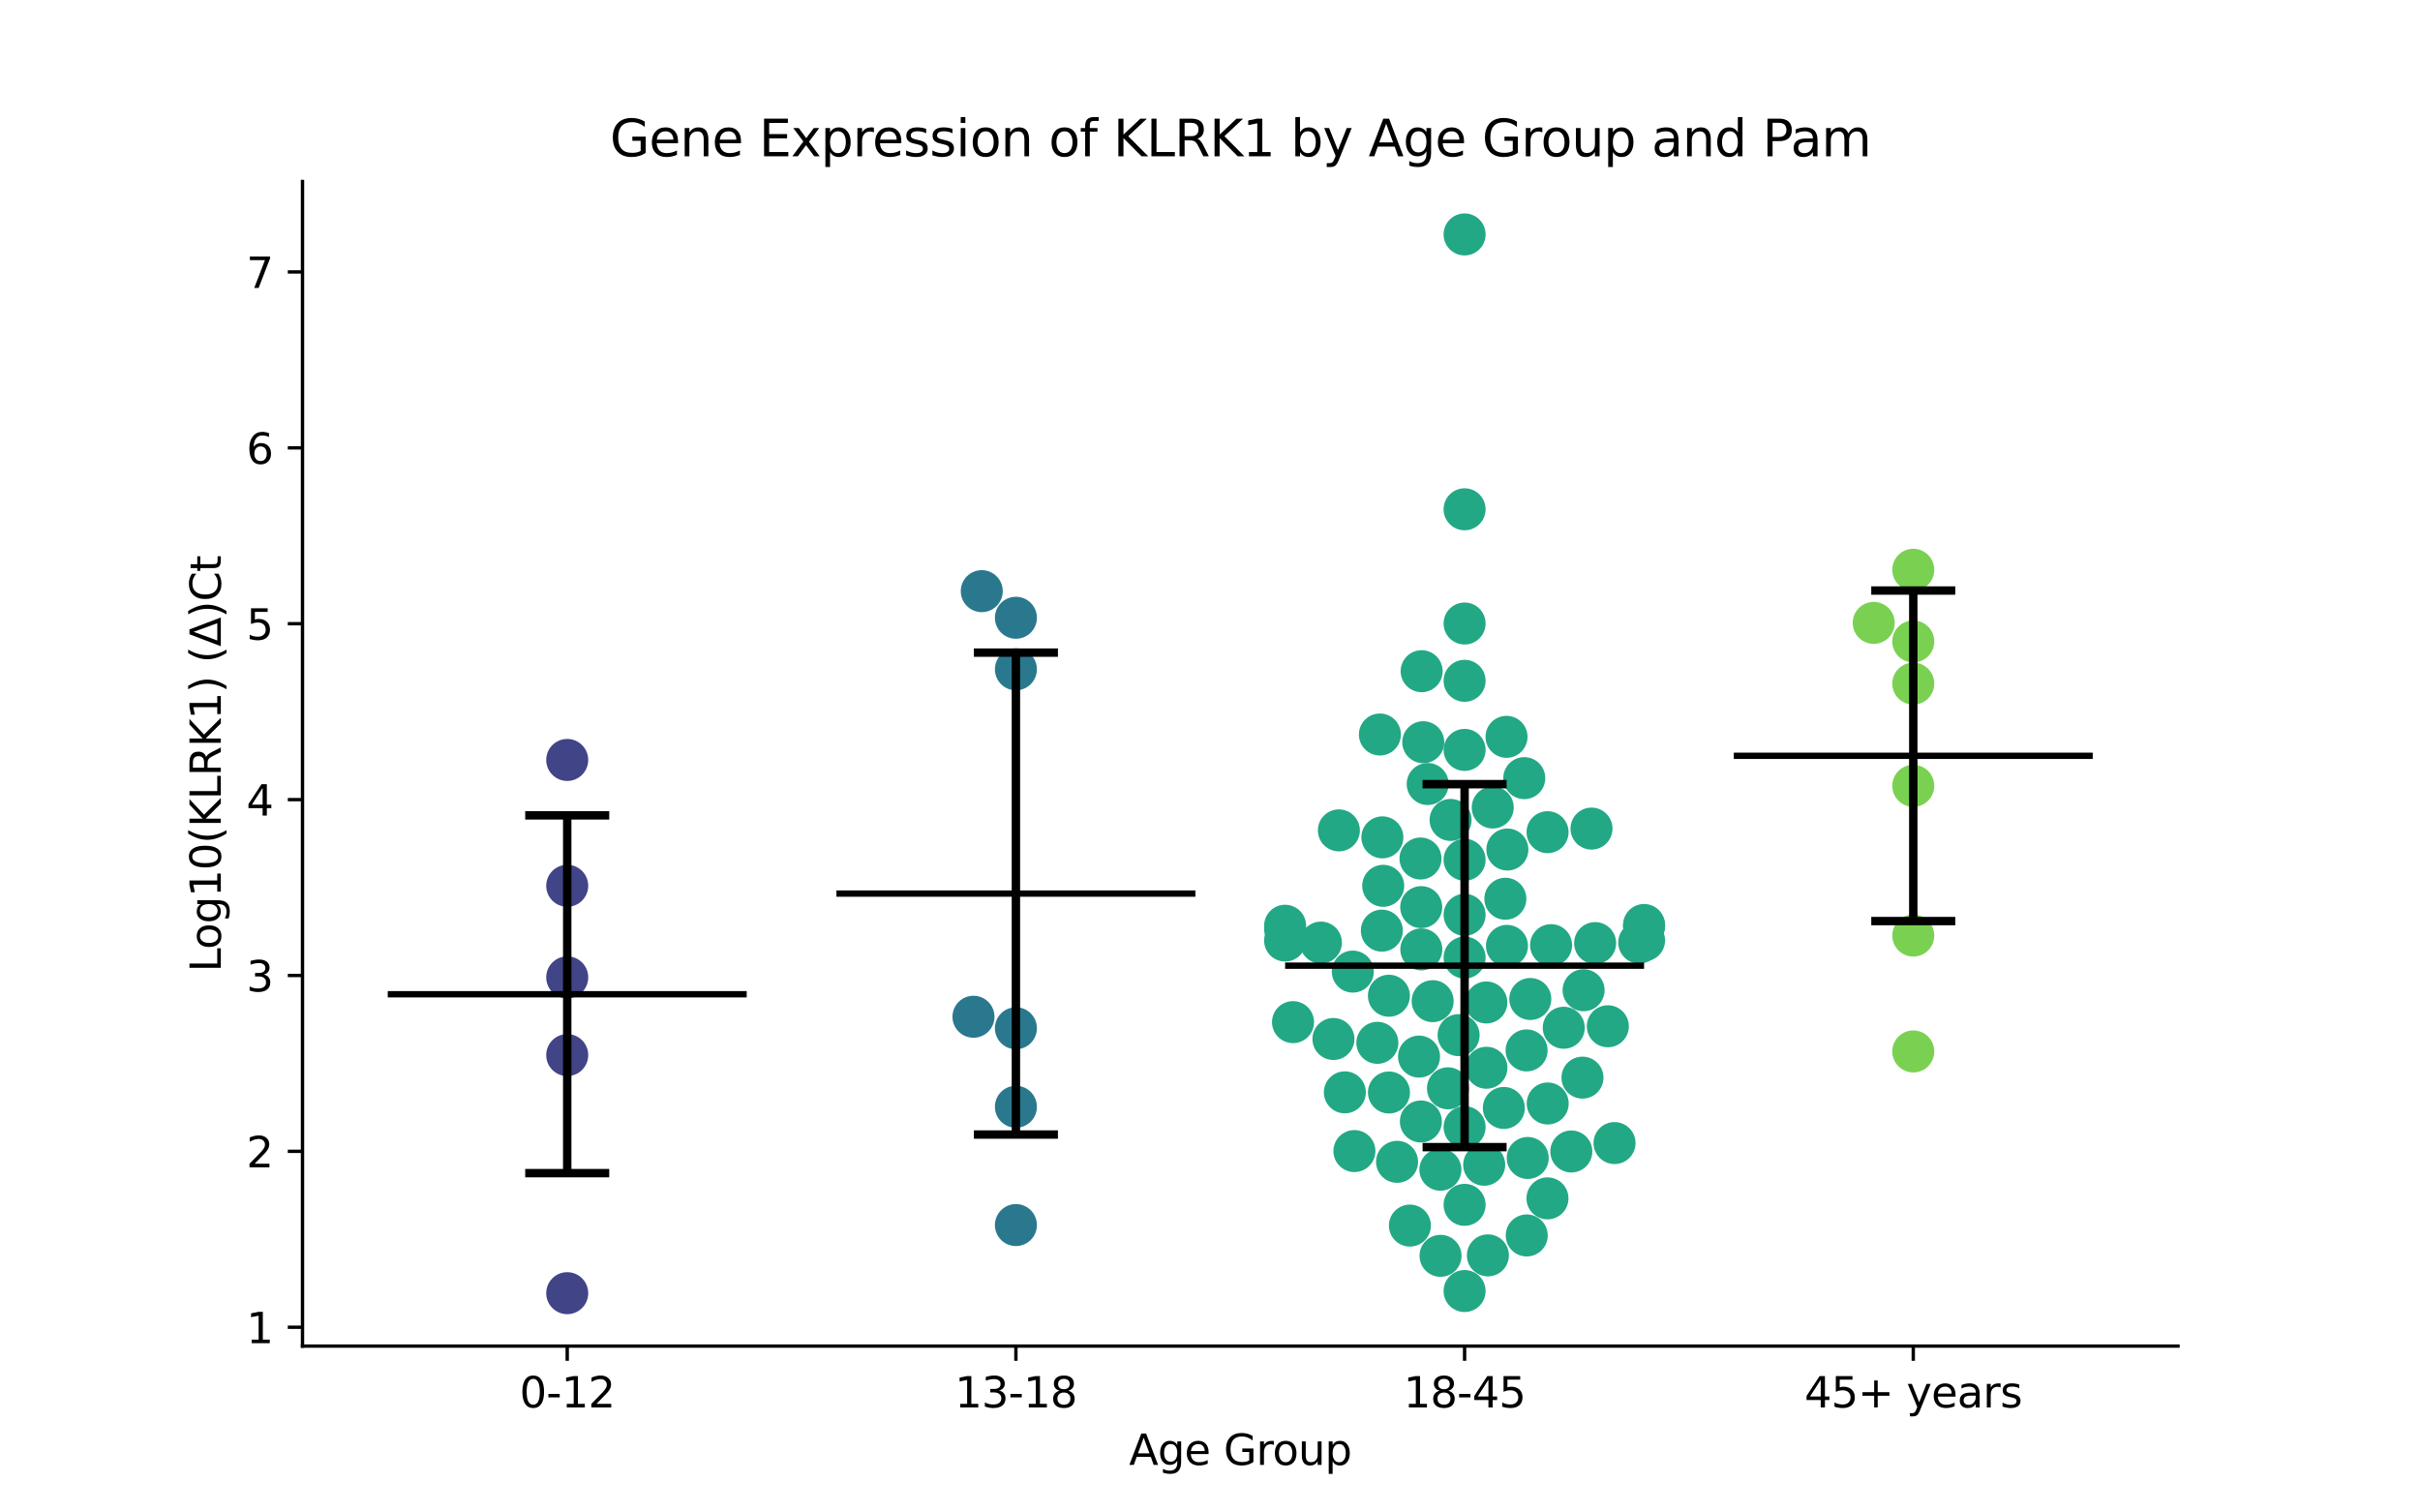 <?xml version="1.0" encoding="utf-8" standalone="no"?>
<!DOCTYPE svg PUBLIC "-//W3C//DTD SVG 1.1//EN"
  "http://www.w3.org/Graphics/SVG/1.1/DTD/svg11.dtd">
<svg xmlns:xlink="http://www.w3.org/1999/xlink" width="576pt" height="360pt" viewBox="0 0 576 360" xmlns="http://www.w3.org/2000/svg" version="1.1">
 <defs>
  <style type="text/css">*{stroke-linejoin: round; stroke-linecap: butt}</style>
 </defs>
 <g id="figure_1">
  <g id="patch_1">
   <path d="M 0 360 
L 576 360 
L 576 0 
L 0 0 
z
" style="fill: #ffffff"/>
  </g>
  <g id="axes_1">
   <g id="patch_2">
    <path d="M 72 320.4 
L 518.4 320.4 
L 518.4 43.2 
L 72 43.2 
z
" style="fill: #ffffff"/>
   </g>
   <g id="PathCollection_1">
    <defs>
     <path id="C0_0_61ba6a0458" d="M 0 5 
C 1.326 5 2.598 4.473 3.536 3.536 
C 4.473 2.598 5 1.326 5 -0 
C 5 -1.326 4.473 -2.598 3.536 -3.536 
C 2.598 -4.473 1.326 -5 0 -5 
C -1.326 -5 -2.598 -4.473 -3.536 -3.536 
C -4.473 -2.598 -5 -1.326 -5 0 
C -5 1.326 -4.473 2.598 -3.536 3.536 
C -2.598 4.473 -1.326 5 0 5 
z
"/>
    </defs>
    <g clip-path="url(#p130a438ead)">
     <use xlink:href="#C0_0_61ba6a0458" x="135.009" y="210.836" style="fill: #414487"/>
    </g>
    <g clip-path="url(#p130a438ead)">
     <use xlink:href="#C0_0_61ba6a0458" x="135.009" y="251.131" style="fill: #414487"/>
    </g>
    <g clip-path="url(#p130a438ead)">
     <use xlink:href="#C0_0_61ba6a0458" x="135.009" y="180.882" style="fill: #414487"/>
    </g>
    <g clip-path="url(#p130a438ead)">
     <use xlink:href="#C0_0_61ba6a0458" x="135.009" y="307.8" style="fill: #414487"/>
    </g>
    <g clip-path="url(#p130a438ead)">
     <use xlink:href="#C0_0_61ba6a0458" x="135.009" y="232.628" style="fill: #414487"/>
    </g>
   </g>
   <g id="PathCollection_2">
    <defs>
     <path id="C1_0_2fd8675380" d="M 0 5 
C 1.326 5 2.598 4.473 3.536 3.536 
C 4.473 2.598 5 1.326 5 -0 
C 5 -1.326 4.473 -2.598 3.536 -3.536 
C 2.598 -4.473 1.326 -5 0 -5 
C -1.326 -5 -2.598 -4.473 -3.536 -3.536 
C -4.473 -2.598 -5 -1.326 -5 0 
C -5 1.326 -4.473 2.598 -3.536 3.536 
C -2.598 4.473 -1.326 5 0 5 
z
"/>
    </defs>
    <g clip-path="url(#p130a438ead)">
     <use xlink:href="#C1_0_2fd8675380" x="241.803" y="291.588" style="fill: #2a788e"/>
    </g>
    <g clip-path="url(#p130a438ead)">
     <use xlink:href="#C1_0_2fd8675380" x="233.678" y="140.705" style="fill: #2a788e"/>
    </g>
    <g clip-path="url(#p130a438ead)">
     <use xlink:href="#C1_0_2fd8675380" x="241.803" y="244.742" style="fill: #2a788e"/>
    </g>
    <g clip-path="url(#p130a438ead)">
     <use xlink:href="#C1_0_2fd8675380" x="241.803" y="159.307" style="fill: #2a788e"/>
    </g>
    <g clip-path="url(#p130a438ead)">
     <use xlink:href="#C1_0_2fd8675380" x="241.803" y="147.039" style="fill: #2a788e"/>
    </g>
    <g clip-path="url(#p130a438ead)">
     <use xlink:href="#C1_0_2fd8675380" x="231.704" y="242.005" style="fill: #2a788e"/>
    </g>
    <g clip-path="url(#p130a438ead)">
     <use xlink:href="#C1_0_2fd8675380" x="241.803" y="263.432" style="fill: #2a788e"/>
    </g>
   </g>
   <g id="PathCollection_3">
    <defs>
     <path id="C2_0_90369fe412" d="M 0 5 
C 1.326 5 2.598 4.473 3.536 3.536 
C 4.473 2.598 5 1.326 5 -0 
C 5 -1.326 4.473 -2.598 3.536 -3.536 
C 2.598 -4.473 1.326 -5 0 -5 
C -1.326 -5 -2.598 -4.473 -3.536 -3.536 
C -4.473 -2.598 -5 -1.326 -5 0 
C -5 1.326 -4.473 2.598 -3.536 3.536 
C -2.598 4.473 -1.326 5 0 5 
z
"/>
    </defs>
    <g clip-path="url(#p130a438ead)">
     <use xlink:href="#C2_0_90369fe412" x="317.377" y="247.299" style="fill: #22a884"/>
    </g>
    <g clip-path="url(#p130a438ead)">
     <use xlink:href="#C2_0_90369fe412" x="368.323" y="285.234" style="fill: #22a884"/>
    </g>
    <g clip-path="url(#p130a438ead)">
     <use xlink:href="#C2_0_90369fe412" x="368.344" y="198.077" style="fill: #22a884"/>
    </g>
    <g clip-path="url(#p130a438ead)">
     <use xlink:href="#C2_0_90369fe412" x="305.879" y="223.863" style="fill: #22a884"/>
    </g>
    <g clip-path="url(#p130a438ead)">
     <use xlink:href="#C2_0_90369fe412" x="329.029" y="199.307" style="fill: #22a884"/>
    </g>
    <g clip-path="url(#p130a438ead)">
     <use xlink:href="#C2_0_90369fe412" x="305.879" y="221.125" style="fill: #22a884"/>
    </g>
    <g clip-path="url(#p130a438ead)">
     <use xlink:href="#C2_0_90369fe412" x="340.997" y="238.296" style="fill: #22a884"/>
    </g>
    <g clip-path="url(#p130a438ead)">
     <use xlink:href="#C2_0_90369fe412" x="379.669" y="224.476" style="fill: #22a884"/>
    </g>
    <g clip-path="url(#p130a438ead)">
     <use xlink:href="#C2_0_90369fe412" x="348.597" y="162.044" style="fill: #22a884"/>
    </g>
    <g clip-path="url(#p130a438ead)">
     <use xlink:href="#C2_0_90369fe412" x="339.815" y="186.61" style="fill: #22a884"/>
    </g>
    <g clip-path="url(#p130a438ead)">
     <use xlink:href="#C2_0_90369fe412" x="337.753" y="251.491" style="fill: #22a884"/>
    </g>
    <g clip-path="url(#p130a438ead)">
     <use xlink:href="#C2_0_90369fe412" x="355.295" y="192.202" style="fill: #22a884"/>
    </g>
    <g clip-path="url(#p130a438ead)">
     <use xlink:href="#C2_0_90369fe412" x="372.199" y="244.625" style="fill: #22a884"/>
    </g>
    <g clip-path="url(#p130a438ead)">
     <use xlink:href="#C2_0_90369fe412" x="358.301" y="213.92" style="fill: #22a884"/>
    </g>
    <g clip-path="url(#p130a438ead)">
     <use xlink:href="#C2_0_90369fe412" x="348.597" y="148.408" style="fill: #22a884"/>
    </g>
    <g clip-path="url(#p130a438ead)">
     <use xlink:href="#C2_0_90369fe412" x="345.264" y="195.158" style="fill: #22a884"/>
    </g>
    <g clip-path="url(#p130a438ead)">
     <use xlink:href="#C2_0_90369fe412" x="391.315" y="223.83" style="fill: #22a884"/>
    </g>
    <g clip-path="url(#p130a438ead)">
     <use xlink:href="#C2_0_90369fe412" x="318.675" y="197.646" style="fill: #22a884"/>
    </g>
    <g clip-path="url(#p130a438ead)">
     <use xlink:href="#C2_0_90369fe412" x="378.806" y="197.218" style="fill: #22a884"/>
    </g>
    <g clip-path="url(#p130a438ead)">
     <use xlink:href="#C2_0_90369fe412" x="362.802" y="185.21" style="fill: #22a884"/>
    </g>
    <g clip-path="url(#p130a438ead)">
     <use xlink:href="#C2_0_90369fe412" x="358.683" y="225.14" style="fill: #22a884"/>
    </g>
    <g clip-path="url(#p130a438ead)">
     <use xlink:href="#C2_0_90369fe412" x="338.76" y="176.661" style="fill: #22a884"/>
    </g>
    <g clip-path="url(#p130a438ead)">
     <use xlink:href="#C2_0_90369fe412" x="338.273" y="215.917" style="fill: #22a884"/>
    </g>
    <g clip-path="url(#p130a438ead)">
     <use xlink:href="#C2_0_90369fe412" x="329.225" y="210.843" style="fill: #22a884"/>
    </g>
    <g clip-path="url(#p130a438ead)">
     <use xlink:href="#C2_0_90369fe412" x="321.99" y="231.261" style="fill: #22a884"/>
    </g>
    <g clip-path="url(#p130a438ead)">
     <use xlink:href="#C2_0_90369fe412" x="347.172" y="246.384" style="fill: #22a884"/>
    </g>
    <g clip-path="url(#p130a438ead)">
     <use xlink:href="#C2_0_90369fe412" x="338.298" y="225.975" style="fill: #22a884"/>
    </g>
    <g clip-path="url(#p130a438ead)">
     <use xlink:href="#C2_0_90369fe412" x="391.315" y="220.164" style="fill: #22a884"/>
    </g>
    <g clip-path="url(#p130a438ead)">
     <use xlink:href="#C2_0_90369fe412" x="348.597" y="121.221" style="fill: #22a884"/>
    </g>
    <g clip-path="url(#p130a438ead)">
     <use xlink:href="#C2_0_90369fe412" x="348.597" y="178.489" style="fill: #22a884"/>
    </g>
    <g clip-path="url(#p130a438ead)">
     <use xlink:href="#C2_0_90369fe412" x="358.577" y="175.382" style="fill: #22a884"/>
    </g>
    <g clip-path="url(#p130a438ead)">
     <use xlink:href="#C2_0_90369fe412" x="358.78" y="202.204" style="fill: #22a884"/>
    </g>
    <g clip-path="url(#p130a438ead)">
     <use xlink:href="#C2_0_90369fe412" x="348.597" y="55.8" style="fill: #22a884"/>
    </g>
    <g clip-path="url(#p130a438ead)">
     <use xlink:href="#C2_0_90369fe412" x="328.903" y="221.508" style="fill: #22a884"/>
    </g>
    <g clip-path="url(#p130a438ead)">
     <use xlink:href="#C2_0_90369fe412" x="348.597" y="204.641" style="fill: #22a884"/>
    </g>
    <g clip-path="url(#p130a438ead)">
     <use xlink:href="#C2_0_90369fe412" x="328.438" y="174.827" style="fill: #22a884"/>
    </g>
    <g clip-path="url(#p130a438ead)">
     <use xlink:href="#C2_0_90369fe412" x="344.638" y="259.041" style="fill: #22a884"/>
    </g>
    <g clip-path="url(#p130a438ead)">
     <use xlink:href="#C2_0_90369fe412" x="354.144" y="298.802" style="fill: #22a884"/>
    </g>
    <g clip-path="url(#p130a438ead)">
     <use xlink:href="#C2_0_90369fe412" x="327.833" y="248.213" style="fill: #22a884"/>
    </g>
    <g clip-path="url(#p130a438ead)">
     <use xlink:href="#C2_0_90369fe412" x="307.758" y="243.289" style="fill: #22a884"/>
    </g>
    <g clip-path="url(#p130a438ead)">
     <use xlink:href="#C2_0_90369fe412" x="391.315" y="220.465" style="fill: #22a884"/>
    </g>
    <g clip-path="url(#p130a438ead)">
     <use xlink:href="#C2_0_90369fe412" x="342.836" y="278.413" style="fill: #22a884"/>
    </g>
    <g clip-path="url(#p130a438ead)">
     <use xlink:href="#C2_0_90369fe412" x="382.693" y="244.275" style="fill: #22a884"/>
    </g>
    <g clip-path="url(#p130a438ead)">
     <use xlink:href="#C2_0_90369fe412" x="348.597" y="227.92" style="fill: #22a884"/>
    </g>
    <g clip-path="url(#p130a438ead)">
     <use xlink:href="#C2_0_90369fe412" x="322.372" y="273.976" style="fill: #22a884"/>
    </g>
    <g clip-path="url(#p130a438ead)">
     <use xlink:href="#C2_0_90369fe412" x="332.523" y="276.535" style="fill: #22a884"/>
    </g>
    <g clip-path="url(#p130a438ead)">
     <use xlink:href="#C2_0_90369fe412" x="338.102" y="204.34" style="fill: #22a884"/>
    </g>
    <g clip-path="url(#p130a438ead)">
     <use xlink:href="#C2_0_90369fe412" x="357.938" y="263.71" style="fill: #22a884"/>
    </g>
    <g clip-path="url(#p130a438ead)">
     <use xlink:href="#C2_0_90369fe412" x="384.286" y="272.073" style="fill: #22a884"/>
    </g>
    <g clip-path="url(#p130a438ead)">
     <use xlink:href="#C2_0_90369fe412" x="335.582" y="291.712" style="fill: #22a884"/>
    </g>
    <g clip-path="url(#p130a438ead)">
     <use xlink:href="#C2_0_90369fe412" x="353.793" y="254.145" style="fill: #22a884"/>
    </g>
    <g clip-path="url(#p130a438ead)">
     <use xlink:href="#C2_0_90369fe412" x="330.584" y="237.006" style="fill: #22a884"/>
    </g>
    <g clip-path="url(#p130a438ead)">
     <use xlink:href="#C2_0_90369fe412" x="390.168" y="224.351" style="fill: #22a884"/>
    </g>
    <g clip-path="url(#p130a438ead)">
     <use xlink:href="#C2_0_90369fe412" x="314.396" y="224.356" style="fill: #22a884"/>
    </g>
    <g clip-path="url(#p130a438ead)">
     <use xlink:href="#C2_0_90369fe412" x="369.182" y="224.962" style="fill: #22a884"/>
    </g>
    <g clip-path="url(#p130a438ead)">
     <use xlink:href="#C2_0_90369fe412" x="374" y="274.077" style="fill: #22a884"/>
    </g>
    <g clip-path="url(#p130a438ead)">
     <use xlink:href="#C2_0_90369fe412" x="376.921" y="235.693" style="fill: #22a884"/>
    </g>
    <g clip-path="url(#p130a438ead)">
     <use xlink:href="#C2_0_90369fe412" x="320.096" y="259.998" style="fill: #22a884"/>
    </g>
    <g clip-path="url(#p130a438ead)">
     <use xlink:href="#C2_0_90369fe412" x="363.389" y="294.061" style="fill: #22a884"/>
    </g>
    <g clip-path="url(#p130a438ead)">
     <use xlink:href="#C2_0_90369fe412" x="338.192" y="266.935" style="fill: #22a884"/>
    </g>
    <g clip-path="url(#p130a438ead)">
     <use xlink:href="#C2_0_90369fe412" x="305.879" y="220.343" style="fill: #22a884"/>
    </g>
    <g clip-path="url(#p130a438ead)">
     <use xlink:href="#C2_0_90369fe412" x="353.772" y="238.606" style="fill: #22a884"/>
    </g>
    <g clip-path="url(#p130a438ead)">
     <use xlink:href="#C2_0_90369fe412" x="342.87" y="298.911" style="fill: #22a884"/>
    </g>
    <g clip-path="url(#p130a438ead)">
     <use xlink:href="#C2_0_90369fe412" x="348.597" y="268.278" style="fill: #22a884"/>
    </g>
    <g clip-path="url(#p130a438ead)">
     <use xlink:href="#C2_0_90369fe412" x="363.625" y="275.617" style="fill: #22a884"/>
    </g>
    <g clip-path="url(#p130a438ead)">
     <use xlink:href="#C2_0_90369fe412" x="348.597" y="217.74" style="fill: #22a884"/>
    </g>
    <g clip-path="url(#p130a438ead)">
     <use xlink:href="#C2_0_90369fe412" x="338.375" y="159.759" style="fill: #22a884"/>
    </g>
    <g clip-path="url(#p130a438ead)">
     <use xlink:href="#C2_0_90369fe412" x="368.378" y="262.65" style="fill: #22a884"/>
    </g>
    <g clip-path="url(#p130a438ead)">
     <use xlink:href="#C2_0_90369fe412" x="363.358" y="250.018" style="fill: #22a884"/>
    </g>
    <g clip-path="url(#p130a438ead)">
     <use xlink:href="#C2_0_90369fe412" x="348.597" y="307.292" style="fill: #22a884"/>
    </g>
    <g clip-path="url(#p130a438ead)">
     <use xlink:href="#C2_0_90369fe412" x="348.597" y="286.773" style="fill: #22a884"/>
    </g>
    <g clip-path="url(#p130a438ead)">
     <use xlink:href="#C2_0_90369fe412" x="376.655" y="256.497" style="fill: #22a884"/>
    </g>
    <g clip-path="url(#p130a438ead)">
     <use xlink:href="#C2_0_90369fe412" x="364.236" y="237.779" style="fill: #22a884"/>
    </g>
    <g clip-path="url(#p130a438ead)">
     <use xlink:href="#C2_0_90369fe412" x="353.263" y="277.234" style="fill: #22a884"/>
    </g>
    <g clip-path="url(#p130a438ead)">
     <use xlink:href="#C2_0_90369fe412" x="330.595" y="260.032" style="fill: #22a884"/>
    </g>
   </g>
   <g id="PathCollection_4">
    <defs>
     <path id="C3_0_3f0221aa01" d="M 0 5 
C 1.326 5 2.598 4.473 3.536 3.536 
C 4.473 2.598 5 1.326 5 -0 
C 5 -1.326 4.473 -2.598 3.536 -3.536 
C 2.598 -4.473 1.326 -5 0 -5 
C -1.326 -5 -2.598 -4.473 -3.536 -3.536 
C -4.473 -2.598 -5 -1.326 -5 0 
C -5 1.326 -4.473 2.598 -3.536 3.536 
C -2.598 4.473 -1.326 5 0 5 
z
"/>
    </defs>
    <g clip-path="url(#p130a438ead)">
     <use xlink:href="#C3_0_3f0221aa01" x="455.391" y="250.261" style="fill: #7ad151"/>
    </g>
    <g clip-path="url(#p130a438ead)">
     <use xlink:href="#C3_0_3f0221aa01" x="455.391" y="135.619" style="fill: #7ad151"/>
    </g>
    <g clip-path="url(#p130a438ead)">
     <use xlink:href="#C3_0_3f0221aa01" x="445.975" y="148.258" style="fill: #7ad151"/>
    </g>
    <g clip-path="url(#p130a438ead)">
     <use xlink:href="#C3_0_3f0221aa01" x="455.391" y="222.682" style="fill: #7ad151"/>
    </g>
    <g clip-path="url(#p130a438ead)">
     <use xlink:href="#C3_0_3f0221aa01" x="455.391" y="162.715" style="fill: #7ad151"/>
    </g>
    <g clip-path="url(#p130a438ead)">
     <use xlink:href="#C3_0_3f0221aa01" x="455.391" y="152.682" style="fill: #7ad151"/>
    </g>
    <g clip-path="url(#p130a438ead)">
     <use xlink:href="#C3_0_3f0221aa01" x="455.391" y="187.045" style="fill: #7ad151"/>
    </g>
   </g>
   <g id="matplotlib.axis_1">
    <g id="xtick_1">
     <g id="line2d_1">
      <defs>
       <path id="m81b2da3988" d="M 0 0 
L 0 3.5 
" style="stroke: #000000; stroke-width: 0.8"/>
      </defs>
      <g>
       <use xlink:href="#m81b2da3988" x="135.009" y="320.4" style="stroke: #000000; stroke-width: 0.8"/>
      </g>
     </g>
     <g id="text_1">
      <!-- 0-12 -->
      <g transform="translate(123.661 334.998) scale(0.1 -0.1)">
       <defs>
        <path id="DejaVuSans-30" d="M 2034 4250 
Q 1547 4250 1301 3770 
Q 1056 3291 1056 2328 
Q 1056 1369 1301 889 
Q 1547 409 2034 409 
Q 2525 409 2770 889 
Q 3016 1369 3016 2328 
Q 3016 3291 2770 3770 
Q 2525 4250 2034 4250 
z
M 2034 4750 
Q 2819 4750 3233 4129 
Q 3647 3509 3647 2328 
Q 3647 1150 3233 529 
Q 2819 -91 2034 -91 
Q 1250 -91 836 529 
Q 422 1150 422 2328 
Q 422 3509 836 4129 
Q 1250 4750 2034 4750 
z
" transform="scale(0.016)"/>
        <path id="DejaVuSans-2d" d="M 313 2009 
L 1997 2009 
L 1997 1497 
L 313 1497 
L 313 2009 
z
" transform="scale(0.016)"/>
        <path id="DejaVuSans-31" d="M 794 531 
L 1825 531 
L 1825 4091 
L 703 3866 
L 703 4441 
L 1819 4666 
L 2450 4666 
L 2450 531 
L 3481 531 
L 3481 0 
L 794 0 
L 794 531 
z
" transform="scale(0.016)"/>
        <path id="DejaVuSans-32" d="M 1228 531 
L 3431 531 
L 3431 0 
L 469 0 
L 469 531 
Q 828 903 1448 1529 
Q 2069 2156 2228 2338 
Q 2531 2678 2651 2914 
Q 2772 3150 2772 3378 
Q 2772 3750 2511 3984 
Q 2250 4219 1831 4219 
Q 1534 4219 1204 4116 
Q 875 4013 500 3803 
L 500 4441 
Q 881 4594 1212 4672 
Q 1544 4750 1819 4750 
Q 2544 4750 2975 4387 
Q 3406 4025 3406 3419 
Q 3406 3131 3298 2873 
Q 3191 2616 2906 2266 
Q 2828 2175 2409 1742 
Q 1991 1309 1228 531 
z
" transform="scale(0.016)"/>
       </defs>
       <use xlink:href="#DejaVuSans-30"/>
       <use xlink:href="#DejaVuSans-2d" x="63.623"/>
       <use xlink:href="#DejaVuSans-31" x="99.707"/>
       <use xlink:href="#DejaVuSans-32" x="163.33"/>
      </g>
     </g>
    </g>
    <g id="xtick_2">
     <g id="line2d_2">
      <g>
       <use xlink:href="#m81b2da3988" x="241.803" y="320.4" style="stroke: #000000; stroke-width: 0.8"/>
      </g>
     </g>
     <g id="text_2">
      <!-- 13-18 -->
      <g transform="translate(227.274 334.998) scale(0.1 -0.1)">
       <defs>
        <path id="DejaVuSans-33" d="M 2597 2516 
Q 3050 2419 3304 2112 
Q 3559 1806 3559 1356 
Q 3559 666 3084 287 
Q 2609 -91 1734 -91 
Q 1441 -91 1130 -33 
Q 819 25 488 141 
L 488 750 
Q 750 597 1062 519 
Q 1375 441 1716 441 
Q 2309 441 2620 675 
Q 2931 909 2931 1356 
Q 2931 1769 2642 2001 
Q 2353 2234 1838 2234 
L 1294 2234 
L 1294 2753 
L 1863 2753 
Q 2328 2753 2575 2939 
Q 2822 3125 2822 3475 
Q 2822 3834 2567 4026 
Q 2313 4219 1838 4219 
Q 1578 4219 1281 4162 
Q 984 4106 628 3988 
L 628 4550 
Q 988 4650 1302 4700 
Q 1616 4750 1894 4750 
Q 2613 4750 3031 4423 
Q 3450 4097 3450 3541 
Q 3450 3153 3228 2886 
Q 3006 2619 2597 2516 
z
" transform="scale(0.016)"/>
        <path id="DejaVuSans-38" d="M 2034 2216 
Q 1584 2216 1326 1975 
Q 1069 1734 1069 1313 
Q 1069 891 1326 650 
Q 1584 409 2034 409 
Q 2484 409 2743 651 
Q 3003 894 3003 1313 
Q 3003 1734 2745 1975 
Q 2488 2216 2034 2216 
z
M 1403 2484 
Q 997 2584 770 2862 
Q 544 3141 544 3541 
Q 544 4100 942 4425 
Q 1341 4750 2034 4750 
Q 2731 4750 3128 4425 
Q 3525 4100 3525 3541 
Q 3525 3141 3298 2862 
Q 3072 2584 2669 2484 
Q 3125 2378 3379 2068 
Q 3634 1759 3634 1313 
Q 3634 634 3220 271 
Q 2806 -91 2034 -91 
Q 1263 -91 848 271 
Q 434 634 434 1313 
Q 434 1759 690 2068 
Q 947 2378 1403 2484 
z
M 1172 3481 
Q 1172 3119 1398 2916 
Q 1625 2713 2034 2713 
Q 2441 2713 2670 2916 
Q 2900 3119 2900 3481 
Q 2900 3844 2670 4047 
Q 2441 4250 2034 4250 
Q 1625 4250 1398 4047 
Q 1172 3844 1172 3481 
z
" transform="scale(0.016)"/>
       </defs>
       <use xlink:href="#DejaVuSans-31"/>
       <use xlink:href="#DejaVuSans-33" x="63.623"/>
       <use xlink:href="#DejaVuSans-2d" x="127.246"/>
       <use xlink:href="#DejaVuSans-31" x="163.33"/>
       <use xlink:href="#DejaVuSans-38" x="226.953"/>
      </g>
     </g>
    </g>
    <g id="xtick_3">
     <g id="line2d_3">
      <g>
       <use xlink:href="#m81b2da3988" x="348.597" y="320.4" style="stroke: #000000; stroke-width: 0.8"/>
      </g>
     </g>
     <g id="text_3">
      <!-- 18-45 -->
      <g transform="translate(334.068 334.998) scale(0.1 -0.1)">
       <defs>
        <path id="DejaVuSans-34" d="M 2419 4116 
L 825 1625 
L 2419 1625 
L 2419 4116 
z
M 2253 4666 
L 3047 4666 
L 3047 1625 
L 3713 1625 
L 3713 1100 
L 3047 1100 
L 3047 0 
L 2419 0 
L 2419 1100 
L 313 1100 
L 313 1709 
L 2253 4666 
z
" transform="scale(0.016)"/>
        <path id="DejaVuSans-35" d="M 691 4666 
L 3169 4666 
L 3169 4134 
L 1269 4134 
L 1269 2991 
Q 1406 3038 1543 3061 
Q 1681 3084 1819 3084 
Q 2600 3084 3056 2656 
Q 3513 2228 3513 1497 
Q 3513 744 3044 326 
Q 2575 -91 1722 -91 
Q 1428 -91 1123 -41 
Q 819 9 494 109 
L 494 744 
Q 775 591 1075 516 
Q 1375 441 1709 441 
Q 2250 441 2565 725 
Q 2881 1009 2881 1497 
Q 2881 1984 2565 2268 
Q 2250 2553 1709 2553 
Q 1456 2553 1204 2497 
Q 953 2441 691 2322 
L 691 4666 
z
" transform="scale(0.016)"/>
       </defs>
       <use xlink:href="#DejaVuSans-31"/>
       <use xlink:href="#DejaVuSans-38" x="63.623"/>
       <use xlink:href="#DejaVuSans-2d" x="127.246"/>
       <use xlink:href="#DejaVuSans-34" x="163.33"/>
       <use xlink:href="#DejaVuSans-35" x="226.953"/>
      </g>
     </g>
    </g>
    <g id="xtick_4">
     <g id="line2d_4">
      <g>
       <use xlink:href="#m81b2da3988" x="455.391" y="320.4" style="stroke: #000000; stroke-width: 0.8"/>
      </g>
     </g>
     <g id="text_4">
      <!-- 45+ years -->
      <g transform="translate(429.49 334.998) scale(0.1 -0.1)">
       <defs>
        <path id="DejaVuSans-2b" d="M 2944 4013 
L 2944 2272 
L 4684 2272 
L 4684 1741 
L 2944 1741 
L 2944 0 
L 2419 0 
L 2419 1741 
L 678 1741 
L 678 2272 
L 2419 2272 
L 2419 4013 
L 2944 4013 
z
" transform="scale(0.016)"/>
        <path id="DejaVuSans-20" transform="scale(0.016)"/>
        <path id="DejaVuSans-79" d="M 2059 -325 
Q 1816 -950 1584 -1140 
Q 1353 -1331 966 -1331 
L 506 -1331 
L 506 -850 
L 844 -850 
Q 1081 -850 1212 -737 
Q 1344 -625 1503 -206 
L 1606 56 
L 191 3500 
L 800 3500 
L 1894 763 
L 2988 3500 
L 3597 3500 
L 2059 -325 
z
" transform="scale(0.016)"/>
        <path id="DejaVuSans-65" d="M 3597 1894 
L 3597 1613 
L 953 1613 
Q 991 1019 1311 708 
Q 1631 397 2203 397 
Q 2534 397 2845 478 
Q 3156 559 3463 722 
L 3463 178 
Q 3153 47 2828 -22 
Q 2503 -91 2169 -91 
Q 1331 -91 842 396 
Q 353 884 353 1716 
Q 353 2575 817 3079 
Q 1281 3584 2069 3584 
Q 2775 3584 3186 3129 
Q 3597 2675 3597 1894 
z
M 3022 2063 
Q 3016 2534 2758 2815 
Q 2500 3097 2075 3097 
Q 1594 3097 1305 2825 
Q 1016 2553 972 2059 
L 3022 2063 
z
" transform="scale(0.016)"/>
        <path id="DejaVuSans-61" d="M 2194 1759 
Q 1497 1759 1228 1600 
Q 959 1441 959 1056 
Q 959 750 1161 570 
Q 1363 391 1709 391 
Q 2188 391 2477 730 
Q 2766 1069 2766 1631 
L 2766 1759 
L 2194 1759 
z
M 3341 1997 
L 3341 0 
L 2766 0 
L 2766 531 
Q 2569 213 2275 61 
Q 1981 -91 1556 -91 
Q 1019 -91 701 211 
Q 384 513 384 1019 
Q 384 1609 779 1909 
Q 1175 2209 1959 2209 
L 2766 2209 
L 2766 2266 
Q 2766 2663 2505 2880 
Q 2244 3097 1772 3097 
Q 1472 3097 1187 3025 
Q 903 2953 641 2809 
L 641 3341 
Q 956 3463 1253 3523 
Q 1550 3584 1831 3584 
Q 2591 3584 2966 3190 
Q 3341 2797 3341 1997 
z
" transform="scale(0.016)"/>
        <path id="DejaVuSans-72" d="M 2631 2963 
Q 2534 3019 2420 3045 
Q 2306 3072 2169 3072 
Q 1681 3072 1420 2755 
Q 1159 2438 1159 1844 
L 1159 0 
L 581 0 
L 581 3500 
L 1159 3500 
L 1159 2956 
Q 1341 3275 1631 3429 
Q 1922 3584 2338 3584 
Q 2397 3584 2469 3576 
Q 2541 3569 2628 3553 
L 2631 2963 
z
" transform="scale(0.016)"/>
        <path id="DejaVuSans-73" d="M 2834 3397 
L 2834 2853 
Q 2591 2978 2328 3040 
Q 2066 3103 1784 3103 
Q 1356 3103 1142 2972 
Q 928 2841 928 2578 
Q 928 2378 1081 2264 
Q 1234 2150 1697 2047 
L 1894 2003 
Q 2506 1872 2764 1633 
Q 3022 1394 3022 966 
Q 3022 478 2636 193 
Q 2250 -91 1575 -91 
Q 1294 -91 989 -36 
Q 684 19 347 128 
L 347 722 
Q 666 556 975 473 
Q 1284 391 1588 391 
Q 1994 391 2212 530 
Q 2431 669 2431 922 
Q 2431 1156 2273 1281 
Q 2116 1406 1581 1522 
L 1381 1569 
Q 847 1681 609 1914 
Q 372 2147 372 2553 
Q 372 3047 722 3315 
Q 1072 3584 1716 3584 
Q 2034 3584 2315 3537 
Q 2597 3491 2834 3397 
z
" transform="scale(0.016)"/>
       </defs>
       <use xlink:href="#DejaVuSans-34"/>
       <use xlink:href="#DejaVuSans-35" x="63.623"/>
       <use xlink:href="#DejaVuSans-2b" x="127.246"/>
       <use xlink:href="#DejaVuSans-20" x="211.035"/>
       <use xlink:href="#DejaVuSans-79" x="242.822"/>
       <use xlink:href="#DejaVuSans-65" x="302.002"/>
       <use xlink:href="#DejaVuSans-61" x="363.525"/>
       <use xlink:href="#DejaVuSans-72" x="424.805"/>
       <use xlink:href="#DejaVuSans-73" x="465.918"/>
      </g>
     </g>
    </g>
    <g id="text_5">
     <!-- Age Group -->
     <g transform="translate(268.72 348.677) scale(0.1 -0.1)">
      <defs>
       <path id="DejaVuSans-41" d="M 2188 4044 
L 1331 1722 
L 3047 1722 
L 2188 4044 
z
M 1831 4666 
L 2547 4666 
L 4325 0 
L 3669 0 
L 3244 1197 
L 1141 1197 
L 716 0 
L 50 0 
L 1831 4666 
z
" transform="scale(0.016)"/>
       <path id="DejaVuSans-67" d="M 2906 1791 
Q 2906 2416 2648 2759 
Q 2391 3103 1925 3103 
Q 1463 3103 1205 2759 
Q 947 2416 947 1791 
Q 947 1169 1205 825 
Q 1463 481 1925 481 
Q 2391 481 2648 825 
Q 2906 1169 2906 1791 
z
M 3481 434 
Q 3481 -459 3084 -895 
Q 2688 -1331 1869 -1331 
Q 1566 -1331 1297 -1286 
Q 1028 -1241 775 -1147 
L 775 -588 
Q 1028 -725 1275 -790 
Q 1522 -856 1778 -856 
Q 2344 -856 2625 -561 
Q 2906 -266 2906 331 
L 2906 616 
Q 2728 306 2450 153 
Q 2172 0 1784 0 
Q 1141 0 747 490 
Q 353 981 353 1791 
Q 353 2603 747 3093 
Q 1141 3584 1784 3584 
Q 2172 3584 2450 3431 
Q 2728 3278 2906 2969 
L 2906 3500 
L 3481 3500 
L 3481 434 
z
" transform="scale(0.016)"/>
       <path id="DejaVuSans-47" d="M 3809 666 
L 3809 1919 
L 2778 1919 
L 2778 2438 
L 4434 2438 
L 4434 434 
Q 4069 175 3628 42 
Q 3188 -91 2688 -91 
Q 1594 -91 976 548 
Q 359 1188 359 2328 
Q 359 3472 976 4111 
Q 1594 4750 2688 4750 
Q 3144 4750 3555 4637 
Q 3966 4525 4313 4306 
L 4313 3634 
Q 3963 3931 3569 4081 
Q 3175 4231 2741 4231 
Q 1884 4231 1454 3753 
Q 1025 3275 1025 2328 
Q 1025 1384 1454 906 
Q 1884 428 2741 428 
Q 3075 428 3337 486 
Q 3600 544 3809 666 
z
" transform="scale(0.016)"/>
       <path id="DejaVuSans-6f" d="M 1959 3097 
Q 1497 3097 1228 2736 
Q 959 2375 959 1747 
Q 959 1119 1226 758 
Q 1494 397 1959 397 
Q 2419 397 2687 759 
Q 2956 1122 2956 1747 
Q 2956 2369 2687 2733 
Q 2419 3097 1959 3097 
z
M 1959 3584 
Q 2709 3584 3137 3096 
Q 3566 2609 3566 1747 
Q 3566 888 3137 398 
Q 2709 -91 1959 -91 
Q 1206 -91 779 398 
Q 353 888 353 1747 
Q 353 2609 779 3096 
Q 1206 3584 1959 3584 
z
" transform="scale(0.016)"/>
       <path id="DejaVuSans-75" d="M 544 1381 
L 544 3500 
L 1119 3500 
L 1119 1403 
Q 1119 906 1312 657 
Q 1506 409 1894 409 
Q 2359 409 2629 706 
Q 2900 1003 2900 1516 
L 2900 3500 
L 3475 3500 
L 3475 0 
L 2900 0 
L 2900 538 
Q 2691 219 2414 64 
Q 2138 -91 1772 -91 
Q 1169 -91 856 284 
Q 544 659 544 1381 
z
M 1991 3584 
L 1991 3584 
z
" transform="scale(0.016)"/>
       <path id="DejaVuSans-70" d="M 1159 525 
L 1159 -1331 
L 581 -1331 
L 581 3500 
L 1159 3500 
L 1159 2969 
Q 1341 3281 1617 3432 
Q 1894 3584 2278 3584 
Q 2916 3584 3314 3078 
Q 3713 2572 3713 1747 
Q 3713 922 3314 415 
Q 2916 -91 2278 -91 
Q 1894 -91 1617 61 
Q 1341 213 1159 525 
z
M 3116 1747 
Q 3116 2381 2855 2742 
Q 2594 3103 2138 3103 
Q 1681 3103 1420 2742 
Q 1159 2381 1159 1747 
Q 1159 1113 1420 752 
Q 1681 391 2138 391 
Q 2594 391 2855 752 
Q 3116 1113 3116 1747 
z
" transform="scale(0.016)"/>
      </defs>
      <use xlink:href="#DejaVuSans-41"/>
      <use xlink:href="#DejaVuSans-67" x="68.408"/>
      <use xlink:href="#DejaVuSans-65" x="131.885"/>
      <use xlink:href="#DejaVuSans-20" x="193.408"/>
      <use xlink:href="#DejaVuSans-47" x="225.195"/>
      <use xlink:href="#DejaVuSans-72" x="302.686"/>
      <use xlink:href="#DejaVuSans-6f" x="341.549"/>
      <use xlink:href="#DejaVuSans-75" x="402.73"/>
      <use xlink:href="#DejaVuSans-70" x="466.109"/>
     </g>
    </g>
   </g>
   <g id="matplotlib.axis_2">
    <g id="ytick_1">
     <g id="line2d_5">
      <defs>
       <path id="m5855ae9804" d="M 0 0 
L -3.5 0 
" style="stroke: #000000; stroke-width: 0.8"/>
      </defs>
      <g>
       <use xlink:href="#m5855ae9804" x="72" y="315.907" style="stroke: #000000; stroke-width: 0.8"/>
      </g>
     </g>
     <g id="text_6">
      <!-- 1 -->
      <g transform="translate(58.638 319.706) scale(0.1 -0.1)">
       <use xlink:href="#DejaVuSans-31"/>
      </g>
     </g>
    </g>
    <g id="ytick_2">
     <g id="line2d_6">
      <g>
       <use xlink:href="#m5855ae9804" x="72" y="274.044" style="stroke: #000000; stroke-width: 0.8"/>
      </g>
     </g>
     <g id="text_7">
      <!-- 2 -->
      <g transform="translate(58.638 277.843) scale(0.1 -0.1)">
       <use xlink:href="#DejaVuSans-32"/>
      </g>
     </g>
    </g>
    <g id="ytick_3">
     <g id="line2d_7">
      <g>
       <use xlink:href="#m5855ae9804" x="72" y="232.181" style="stroke: #000000; stroke-width: 0.8"/>
      </g>
     </g>
     <g id="text_8">
      <!-- 3 -->
      <g transform="translate(58.638 235.981) scale(0.1 -0.1)">
       <use xlink:href="#DejaVuSans-33"/>
      </g>
     </g>
    </g>
    <g id="ytick_4">
     <g id="line2d_8">
      <g>
       <use xlink:href="#m5855ae9804" x="72" y="190.319" style="stroke: #000000; stroke-width: 0.8"/>
      </g>
     </g>
     <g id="text_9">
      <!-- 4 -->
      <g transform="translate(58.638 194.118) scale(0.1 -0.1)">
       <use xlink:href="#DejaVuSans-34"/>
      </g>
     </g>
    </g>
    <g id="ytick_5">
     <g id="line2d_9">
      <g>
       <use xlink:href="#m5855ae9804" x="72" y="148.456" style="stroke: #000000; stroke-width: 0.8"/>
      </g>
     </g>
     <g id="text_10">
      <!-- 5 -->
      <g transform="translate(58.638 152.255) scale(0.1 -0.1)">
       <use xlink:href="#DejaVuSans-35"/>
      </g>
     </g>
    </g>
    <g id="ytick_6">
     <g id="line2d_10">
      <g>
       <use xlink:href="#m5855ae9804" x="72" y="106.593" style="stroke: #000000; stroke-width: 0.8"/>
      </g>
     </g>
     <g id="text_11">
      <!-- 6 -->
      <g transform="translate(58.638 110.392) scale(0.1 -0.1)">
       <defs>
        <path id="DejaVuSans-36" d="M 2113 2584 
Q 1688 2584 1439 2293 
Q 1191 2003 1191 1497 
Q 1191 994 1439 701 
Q 1688 409 2113 409 
Q 2538 409 2786 701 
Q 3034 994 3034 1497 
Q 3034 2003 2786 2293 
Q 2538 2584 2113 2584 
z
M 3366 4563 
L 3366 3988 
Q 3128 4100 2886 4159 
Q 2644 4219 2406 4219 
Q 1781 4219 1451 3797 
Q 1122 3375 1075 2522 
Q 1259 2794 1537 2939 
Q 1816 3084 2150 3084 
Q 2853 3084 3261 2657 
Q 3669 2231 3669 1497 
Q 3669 778 3244 343 
Q 2819 -91 2113 -91 
Q 1303 -91 875 529 
Q 447 1150 447 2328 
Q 447 3434 972 4092 
Q 1497 4750 2381 4750 
Q 2619 4750 2861 4703 
Q 3103 4656 3366 4563 
z
" transform="scale(0.016)"/>
       </defs>
       <use xlink:href="#DejaVuSans-36"/>
      </g>
     </g>
    </g>
    <g id="ytick_7">
     <g id="line2d_11">
      <g>
       <use xlink:href="#m5855ae9804" x="72" y="64.73" style="stroke: #000000; stroke-width: 0.8"/>
      </g>
     </g>
     <g id="text_12">
      <!-- 7 -->
      <g transform="translate(58.638 68.529) scale(0.1 -0.1)">
       <defs>
        <path id="DejaVuSans-37" d="M 525 4666 
L 3525 4666 
L 3525 4397 
L 1831 0 
L 1172 0 
L 2766 4134 
L 525 4134 
L 525 4666 
z
" transform="scale(0.016)"/>
       </defs>
       <use xlink:href="#DejaVuSans-37"/>
      </g>
     </g>
    </g>
    <g id="text_13">
     <!-- Log10(KLRK1) (Δ)Ct -->
     <g transform="translate(52.558 231.358) rotate(-90) scale(0.1 -0.1)">
      <defs>
       <path id="DejaVuSans-4c" d="M 628 4666 
L 1259 4666 
L 1259 531 
L 3531 531 
L 3531 0 
L 628 0 
L 628 4666 
z
" transform="scale(0.016)"/>
       <path id="DejaVuSans-28" d="M 1984 4856 
Q 1566 4138 1362 3434 
Q 1159 2731 1159 2009 
Q 1159 1288 1364 580 
Q 1569 -128 1984 -844 
L 1484 -844 
Q 1016 -109 783 600 
Q 550 1309 550 2009 
Q 550 2706 781 3412 
Q 1013 4119 1484 4856 
L 1984 4856 
z
" transform="scale(0.016)"/>
       <path id="DejaVuSans-4b" d="M 628 4666 
L 1259 4666 
L 1259 2694 
L 3353 4666 
L 4166 4666 
L 1850 2491 
L 4331 0 
L 3500 0 
L 1259 2247 
L 1259 0 
L 628 0 
L 628 4666 
z
" transform="scale(0.016)"/>
       <path id="DejaVuSans-52" d="M 2841 2188 
Q 3044 2119 3236 1894 
Q 3428 1669 3622 1275 
L 4263 0 
L 3584 0 
L 2988 1197 
Q 2756 1666 2539 1819 
Q 2322 1972 1947 1972 
L 1259 1972 
L 1259 0 
L 628 0 
L 628 4666 
L 2053 4666 
Q 2853 4666 3247 4331 
Q 3641 3997 3641 3322 
Q 3641 2881 3436 2590 
Q 3231 2300 2841 2188 
z
M 1259 4147 
L 1259 2491 
L 2053 2491 
Q 2509 2491 2742 2702 
Q 2975 2913 2975 3322 
Q 2975 3731 2742 3939 
Q 2509 4147 2053 4147 
L 1259 4147 
z
" transform="scale(0.016)"/>
       <path id="DejaVuSans-29" d="M 513 4856 
L 1013 4856 
Q 1481 4119 1714 3412 
Q 1947 2706 1947 2009 
Q 1947 1309 1714 600 
Q 1481 -109 1013 -844 
L 513 -844 
Q 928 -128 1133 580 
Q 1338 1288 1338 2009 
Q 1338 2731 1133 3434 
Q 928 4138 513 4856 
z
" transform="scale(0.016)"/>
       <path id="DejaVuSans-394" d="M 2188 4044 
L 906 525 
L 3472 525 
L 2188 4044 
z
M 50 0 
L 1831 4666 
L 2547 4666 
L 4325 0 
L 50 0 
z
" transform="scale(0.016)"/>
       <path id="DejaVuSans-43" d="M 4122 4306 
L 4122 3641 
Q 3803 3938 3442 4084 
Q 3081 4231 2675 4231 
Q 1875 4231 1450 3742 
Q 1025 3253 1025 2328 
Q 1025 1406 1450 917 
Q 1875 428 2675 428 
Q 3081 428 3442 575 
Q 3803 722 4122 1019 
L 4122 359 
Q 3791 134 3420 21 
Q 3050 -91 2638 -91 
Q 1578 -91 968 557 
Q 359 1206 359 2328 
Q 359 3453 968 4101 
Q 1578 4750 2638 4750 
Q 3056 4750 3426 4639 
Q 3797 4528 4122 4306 
z
" transform="scale(0.016)"/>
       <path id="DejaVuSans-74" d="M 1172 4494 
L 1172 3500 
L 2356 3500 
L 2356 3053 
L 1172 3053 
L 1172 1153 
Q 1172 725 1289 603 
Q 1406 481 1766 481 
L 2356 481 
L 2356 0 
L 1766 0 
Q 1100 0 847 248 
Q 594 497 594 1153 
L 594 3053 
L 172 3053 
L 172 3500 
L 594 3500 
L 594 4494 
L 1172 4494 
z
" transform="scale(0.016)"/>
      </defs>
      <use xlink:href="#DejaVuSans-4c"/>
      <use xlink:href="#DejaVuSans-6f" x="53.963"/>
      <use xlink:href="#DejaVuSans-67" x="115.145"/>
      <use xlink:href="#DejaVuSans-31" x="178.621"/>
      <use xlink:href="#DejaVuSans-30" x="242.244"/>
      <use xlink:href="#DejaVuSans-28" x="305.867"/>
      <use xlink:href="#DejaVuSans-4b" x="344.881"/>
      <use xlink:href="#DejaVuSans-4c" x="410.457"/>
      <use xlink:href="#DejaVuSans-52" x="466.17"/>
      <use xlink:href="#DejaVuSans-4b" x="535.652"/>
      <use xlink:href="#DejaVuSans-31" x="601.229"/>
      <use xlink:href="#DejaVuSans-29" x="664.852"/>
      <use xlink:href="#DejaVuSans-20" x="703.865"/>
      <use xlink:href="#DejaVuSans-28" x="735.652"/>
      <use xlink:href="#DejaVuSans-394" x="774.666"/>
      <use xlink:href="#DejaVuSans-29" x="843.074"/>
      <use xlink:href="#DejaVuSans-43" x="882.088"/>
      <use xlink:href="#DejaVuSans-74" x="951.912"/>
     </g>
    </g>
   </g>
   <g id="LineCollection_1">
    <path d="M 135.009 279.234 
L 135.009 194.077 
" clip-path="url(#p130a438ead)" style="fill: none; stroke: #000000; stroke-width: 2"/>
   </g>
   <g id="line2d_12">
    <defs>
     <path id="m3225f510b1" d="M 10 0 
L -10 -0 
" style="stroke: #000000; stroke-width: 2"/>
    </defs>
    <g clip-path="url(#p130a438ead)">
     <use xlink:href="#m3225f510b1" x="135.009" y="279.234" style="stroke: #000000; stroke-width: 2"/>
    </g>
   </g>
   <g id="line2d_13">
    <g clip-path="url(#p130a438ead)">
     <use xlink:href="#m3225f510b1" x="135.009" y="194.077" style="stroke: #000000; stroke-width: 2"/>
    </g>
   </g>
   <g id="LineCollection_2">
    <path d="M 92.291 236.655 
L 177.726 236.655 
" clip-path="url(#p130a438ead)" style="fill: none; stroke: #000000; stroke-width: 1.5"/>
   </g>
   <g id="LineCollection_3">
    <path d="M 241.803 270.044 
L 241.803 155.332 
" clip-path="url(#p130a438ead)" style="fill: none; stroke: #000000; stroke-width: 2"/>
   </g>
   <g id="line2d_14">
    <g clip-path="url(#p130a438ead)">
     <use xlink:href="#m3225f510b1" x="241.803" y="270.044" style="stroke: #000000; stroke-width: 2"/>
    </g>
   </g>
   <g id="line2d_15">
    <g clip-path="url(#p130a438ead)">
     <use xlink:href="#m3225f510b1" x="241.803" y="155.332" style="stroke: #000000; stroke-width: 2"/>
    </g>
   </g>
   <g id="LineCollection_4">
    <path d="M 199.085 212.688 
L 284.521 212.688 
" clip-path="url(#p130a438ead)" style="fill: none; stroke: #000000; stroke-width: 1.5"/>
   </g>
   <g id="LineCollection_5">
    <path d="M 348.597 273.043 
L 348.597 186.646 
" clip-path="url(#p130a438ead)" style="fill: none; stroke: #000000; stroke-width: 2"/>
   </g>
   <g id="line2d_16">
    <g clip-path="url(#p130a438ead)">
     <use xlink:href="#m3225f510b1" x="348.597" y="273.043" style="stroke: #000000; stroke-width: 2"/>
    </g>
   </g>
   <g id="line2d_17">
    <g clip-path="url(#p130a438ead)">
     <use xlink:href="#m3225f510b1" x="348.597" y="186.646" style="stroke: #000000; stroke-width: 2"/>
    </g>
   </g>
   <g id="LineCollection_6">
    <path d="M 305.879 229.844 
L 391.315 229.844 
" clip-path="url(#p130a438ead)" style="fill: none; stroke: #000000; stroke-width: 1.5"/>
   </g>
   <g id="LineCollection_7">
    <path d="M 455.391 219.229 
L 455.391 140.56 
" clip-path="url(#p130a438ead)" style="fill: none; stroke: #000000; stroke-width: 2"/>
   </g>
   <g id="line2d_18">
    <g clip-path="url(#p130a438ead)">
     <use xlink:href="#m3225f510b1" x="455.391" y="219.229" style="stroke: #000000; stroke-width: 2"/>
    </g>
   </g>
   <g id="line2d_19">
    <g clip-path="url(#p130a438ead)">
     <use xlink:href="#m3225f510b1" x="455.391" y="140.56" style="stroke: #000000; stroke-width: 2"/>
    </g>
   </g>
   <g id="LineCollection_8">
    <path d="M 412.674 179.895 
L 498.109 179.895 
" clip-path="url(#p130a438ead)" style="fill: none; stroke: #000000; stroke-width: 1.5"/>
   </g>
   <g id="patch_3">
    <path d="M 72 320.4 
L 72 43.2 
" style="fill: none; stroke: #000000; stroke-width: 0.8; stroke-linejoin: miter; stroke-linecap: square"/>
   </g>
   <g id="patch_4">
    <path d="M 72 320.4 
L 518.4 320.4 
" style="fill: none; stroke: #000000; stroke-width: 0.8; stroke-linejoin: miter; stroke-linecap: square"/>
   </g>
   <g id="text_14">
    <!-- Gene Expression of KLRK1 by Age Group and Pam -->
    <g transform="translate(145.174 37.2) scale(0.12 -0.12)">
     <defs>
      <path id="DejaVuSans-6e" d="M 3513 2113 
L 3513 0 
L 2938 0 
L 2938 2094 
Q 2938 2591 2744 2837 
Q 2550 3084 2163 3084 
Q 1697 3084 1428 2787 
Q 1159 2491 1159 1978 
L 1159 0 
L 581 0 
L 581 3500 
L 1159 3500 
L 1159 2956 
Q 1366 3272 1645 3428 
Q 1925 3584 2291 3584 
Q 2894 3584 3203 3211 
Q 3513 2838 3513 2113 
z
" transform="scale(0.016)"/>
      <path id="DejaVuSans-45" d="M 628 4666 
L 3578 4666 
L 3578 4134 
L 1259 4134 
L 1259 2753 
L 3481 2753 
L 3481 2222 
L 1259 2222 
L 1259 531 
L 3634 531 
L 3634 0 
L 628 0 
L 628 4666 
z
" transform="scale(0.016)"/>
      <path id="DejaVuSans-78" d="M 3513 3500 
L 2247 1797 
L 3578 0 
L 2900 0 
L 1881 1375 
L 863 0 
L 184 0 
L 1544 1831 
L 300 3500 
L 978 3500 
L 1906 2253 
L 2834 3500 
L 3513 3500 
z
" transform="scale(0.016)"/>
      <path id="DejaVuSans-69" d="M 603 3500 
L 1178 3500 
L 1178 0 
L 603 0 
L 603 3500 
z
M 603 4863 
L 1178 4863 
L 1178 4134 
L 603 4134 
L 603 4863 
z
" transform="scale(0.016)"/>
      <path id="DejaVuSans-66" d="M 2375 4863 
L 2375 4384 
L 1825 4384 
Q 1516 4384 1395 4259 
Q 1275 4134 1275 3809 
L 1275 3500 
L 2222 3500 
L 2222 3053 
L 1275 3053 
L 1275 0 
L 697 0 
L 697 3053 
L 147 3053 
L 147 3500 
L 697 3500 
L 697 3744 
Q 697 4328 969 4595 
Q 1241 4863 1831 4863 
L 2375 4863 
z
" transform="scale(0.016)"/>
      <path id="DejaVuSans-62" d="M 3116 1747 
Q 3116 2381 2855 2742 
Q 2594 3103 2138 3103 
Q 1681 3103 1420 2742 
Q 1159 2381 1159 1747 
Q 1159 1113 1420 752 
Q 1681 391 2138 391 
Q 2594 391 2855 752 
Q 3116 1113 3116 1747 
z
M 1159 2969 
Q 1341 3281 1617 3432 
Q 1894 3584 2278 3584 
Q 2916 3584 3314 3078 
Q 3713 2572 3713 1747 
Q 3713 922 3314 415 
Q 2916 -91 2278 -91 
Q 1894 -91 1617 61 
Q 1341 213 1159 525 
L 1159 0 
L 581 0 
L 581 4863 
L 1159 4863 
L 1159 2969 
z
" transform="scale(0.016)"/>
      <path id="DejaVuSans-64" d="M 2906 2969 
L 2906 4863 
L 3481 4863 
L 3481 0 
L 2906 0 
L 2906 525 
Q 2725 213 2448 61 
Q 2172 -91 1784 -91 
Q 1150 -91 751 415 
Q 353 922 353 1747 
Q 353 2572 751 3078 
Q 1150 3584 1784 3584 
Q 2172 3584 2448 3432 
Q 2725 3281 2906 2969 
z
M 947 1747 
Q 947 1113 1208 752 
Q 1469 391 1925 391 
Q 2381 391 2643 752 
Q 2906 1113 2906 1747 
Q 2906 2381 2643 2742 
Q 2381 3103 1925 3103 
Q 1469 3103 1208 2742 
Q 947 2381 947 1747 
z
" transform="scale(0.016)"/>
      <path id="DejaVuSans-50" d="M 1259 4147 
L 1259 2394 
L 2053 2394 
Q 2494 2394 2734 2622 
Q 2975 2850 2975 3272 
Q 2975 3691 2734 3919 
Q 2494 4147 2053 4147 
L 1259 4147 
z
M 628 4666 
L 2053 4666 
Q 2838 4666 3239 4311 
Q 3641 3956 3641 3272 
Q 3641 2581 3239 2228 
Q 2838 1875 2053 1875 
L 1259 1875 
L 1259 0 
L 628 0 
L 628 4666 
z
" transform="scale(0.016)"/>
      <path id="DejaVuSans-6d" d="M 3328 2828 
Q 3544 3216 3844 3400 
Q 4144 3584 4550 3584 
Q 5097 3584 5394 3201 
Q 5691 2819 5691 2113 
L 5691 0 
L 5113 0 
L 5113 2094 
Q 5113 2597 4934 2840 
Q 4756 3084 4391 3084 
Q 3944 3084 3684 2787 
Q 3425 2491 3425 1978 
L 3425 0 
L 2847 0 
L 2847 2094 
Q 2847 2600 2669 2842 
Q 2491 3084 2119 3084 
Q 1678 3084 1418 2786 
Q 1159 2488 1159 1978 
L 1159 0 
L 581 0 
L 581 3500 
L 1159 3500 
L 1159 2956 
Q 1356 3278 1631 3431 
Q 1906 3584 2284 3584 
Q 2666 3584 2933 3390 
Q 3200 3197 3328 2828 
z
" transform="scale(0.016)"/>
     </defs>
     <use xlink:href="#DejaVuSans-47"/>
     <use xlink:href="#DejaVuSans-65" x="77.49"/>
     <use xlink:href="#DejaVuSans-6e" x="139.014"/>
     <use xlink:href="#DejaVuSans-65" x="202.393"/>
     <use xlink:href="#DejaVuSans-20" x="263.916"/>
     <use xlink:href="#DejaVuSans-45" x="295.703"/>
     <use xlink:href="#DejaVuSans-78" x="358.887"/>
     <use xlink:href="#DejaVuSans-70" x="418.066"/>
     <use xlink:href="#DejaVuSans-72" x="481.543"/>
     <use xlink:href="#DejaVuSans-65" x="520.406"/>
     <use xlink:href="#DejaVuSans-73" x="581.93"/>
     <use xlink:href="#DejaVuSans-73" x="634.029"/>
     <use xlink:href="#DejaVuSans-69" x="686.129"/>
     <use xlink:href="#DejaVuSans-6f" x="713.912"/>
     <use xlink:href="#DejaVuSans-6e" x="775.094"/>
     <use xlink:href="#DejaVuSans-20" x="838.473"/>
     <use xlink:href="#DejaVuSans-6f" x="870.26"/>
     <use xlink:href="#DejaVuSans-66" x="931.441"/>
     <use xlink:href="#DejaVuSans-20" x="966.646"/>
     <use xlink:href="#DejaVuSans-4b" x="998.434"/>
     <use xlink:href="#DejaVuSans-4c" x="1064.01"/>
     <use xlink:href="#DejaVuSans-52" x="1119.723"/>
     <use xlink:href="#DejaVuSans-4b" x="1189.205"/>
     <use xlink:href="#DejaVuSans-31" x="1254.781"/>
     <use xlink:href="#DejaVuSans-20" x="1318.404"/>
     <use xlink:href="#DejaVuSans-62" x="1350.191"/>
     <use xlink:href="#DejaVuSans-79" x="1413.668"/>
     <use xlink:href="#DejaVuSans-20" x="1472.848"/>
     <use xlink:href="#DejaVuSans-41" x="1504.635"/>
     <use xlink:href="#DejaVuSans-67" x="1573.043"/>
     <use xlink:href="#DejaVuSans-65" x="1636.52"/>
     <use xlink:href="#DejaVuSans-20" x="1698.043"/>
     <use xlink:href="#DejaVuSans-47" x="1729.83"/>
     <use xlink:href="#DejaVuSans-72" x="1807.32"/>
     <use xlink:href="#DejaVuSans-6f" x="1846.184"/>
     <use xlink:href="#DejaVuSans-75" x="1907.365"/>
     <use xlink:href="#DejaVuSans-70" x="1970.744"/>
     <use xlink:href="#DejaVuSans-20" x="2034.221"/>
     <use xlink:href="#DejaVuSans-61" x="2066.008"/>
     <use xlink:href="#DejaVuSans-6e" x="2127.287"/>
     <use xlink:href="#DejaVuSans-64" x="2190.666"/>
     <use xlink:href="#DejaVuSans-20" x="2254.143"/>
     <use xlink:href="#DejaVuSans-50" x="2285.93"/>
     <use xlink:href="#DejaVuSans-61" x="2341.732"/>
     <use xlink:href="#DejaVuSans-6d" x="2403.012"/>
    </g>
   </g>
  </g>
 </g>
 <defs>
  <clipPath id="p130a438ead">
   <rect x="72" y="43.2" width="446.4" height="277.2"/>
  </clipPath>
 </defs>
</svg>

